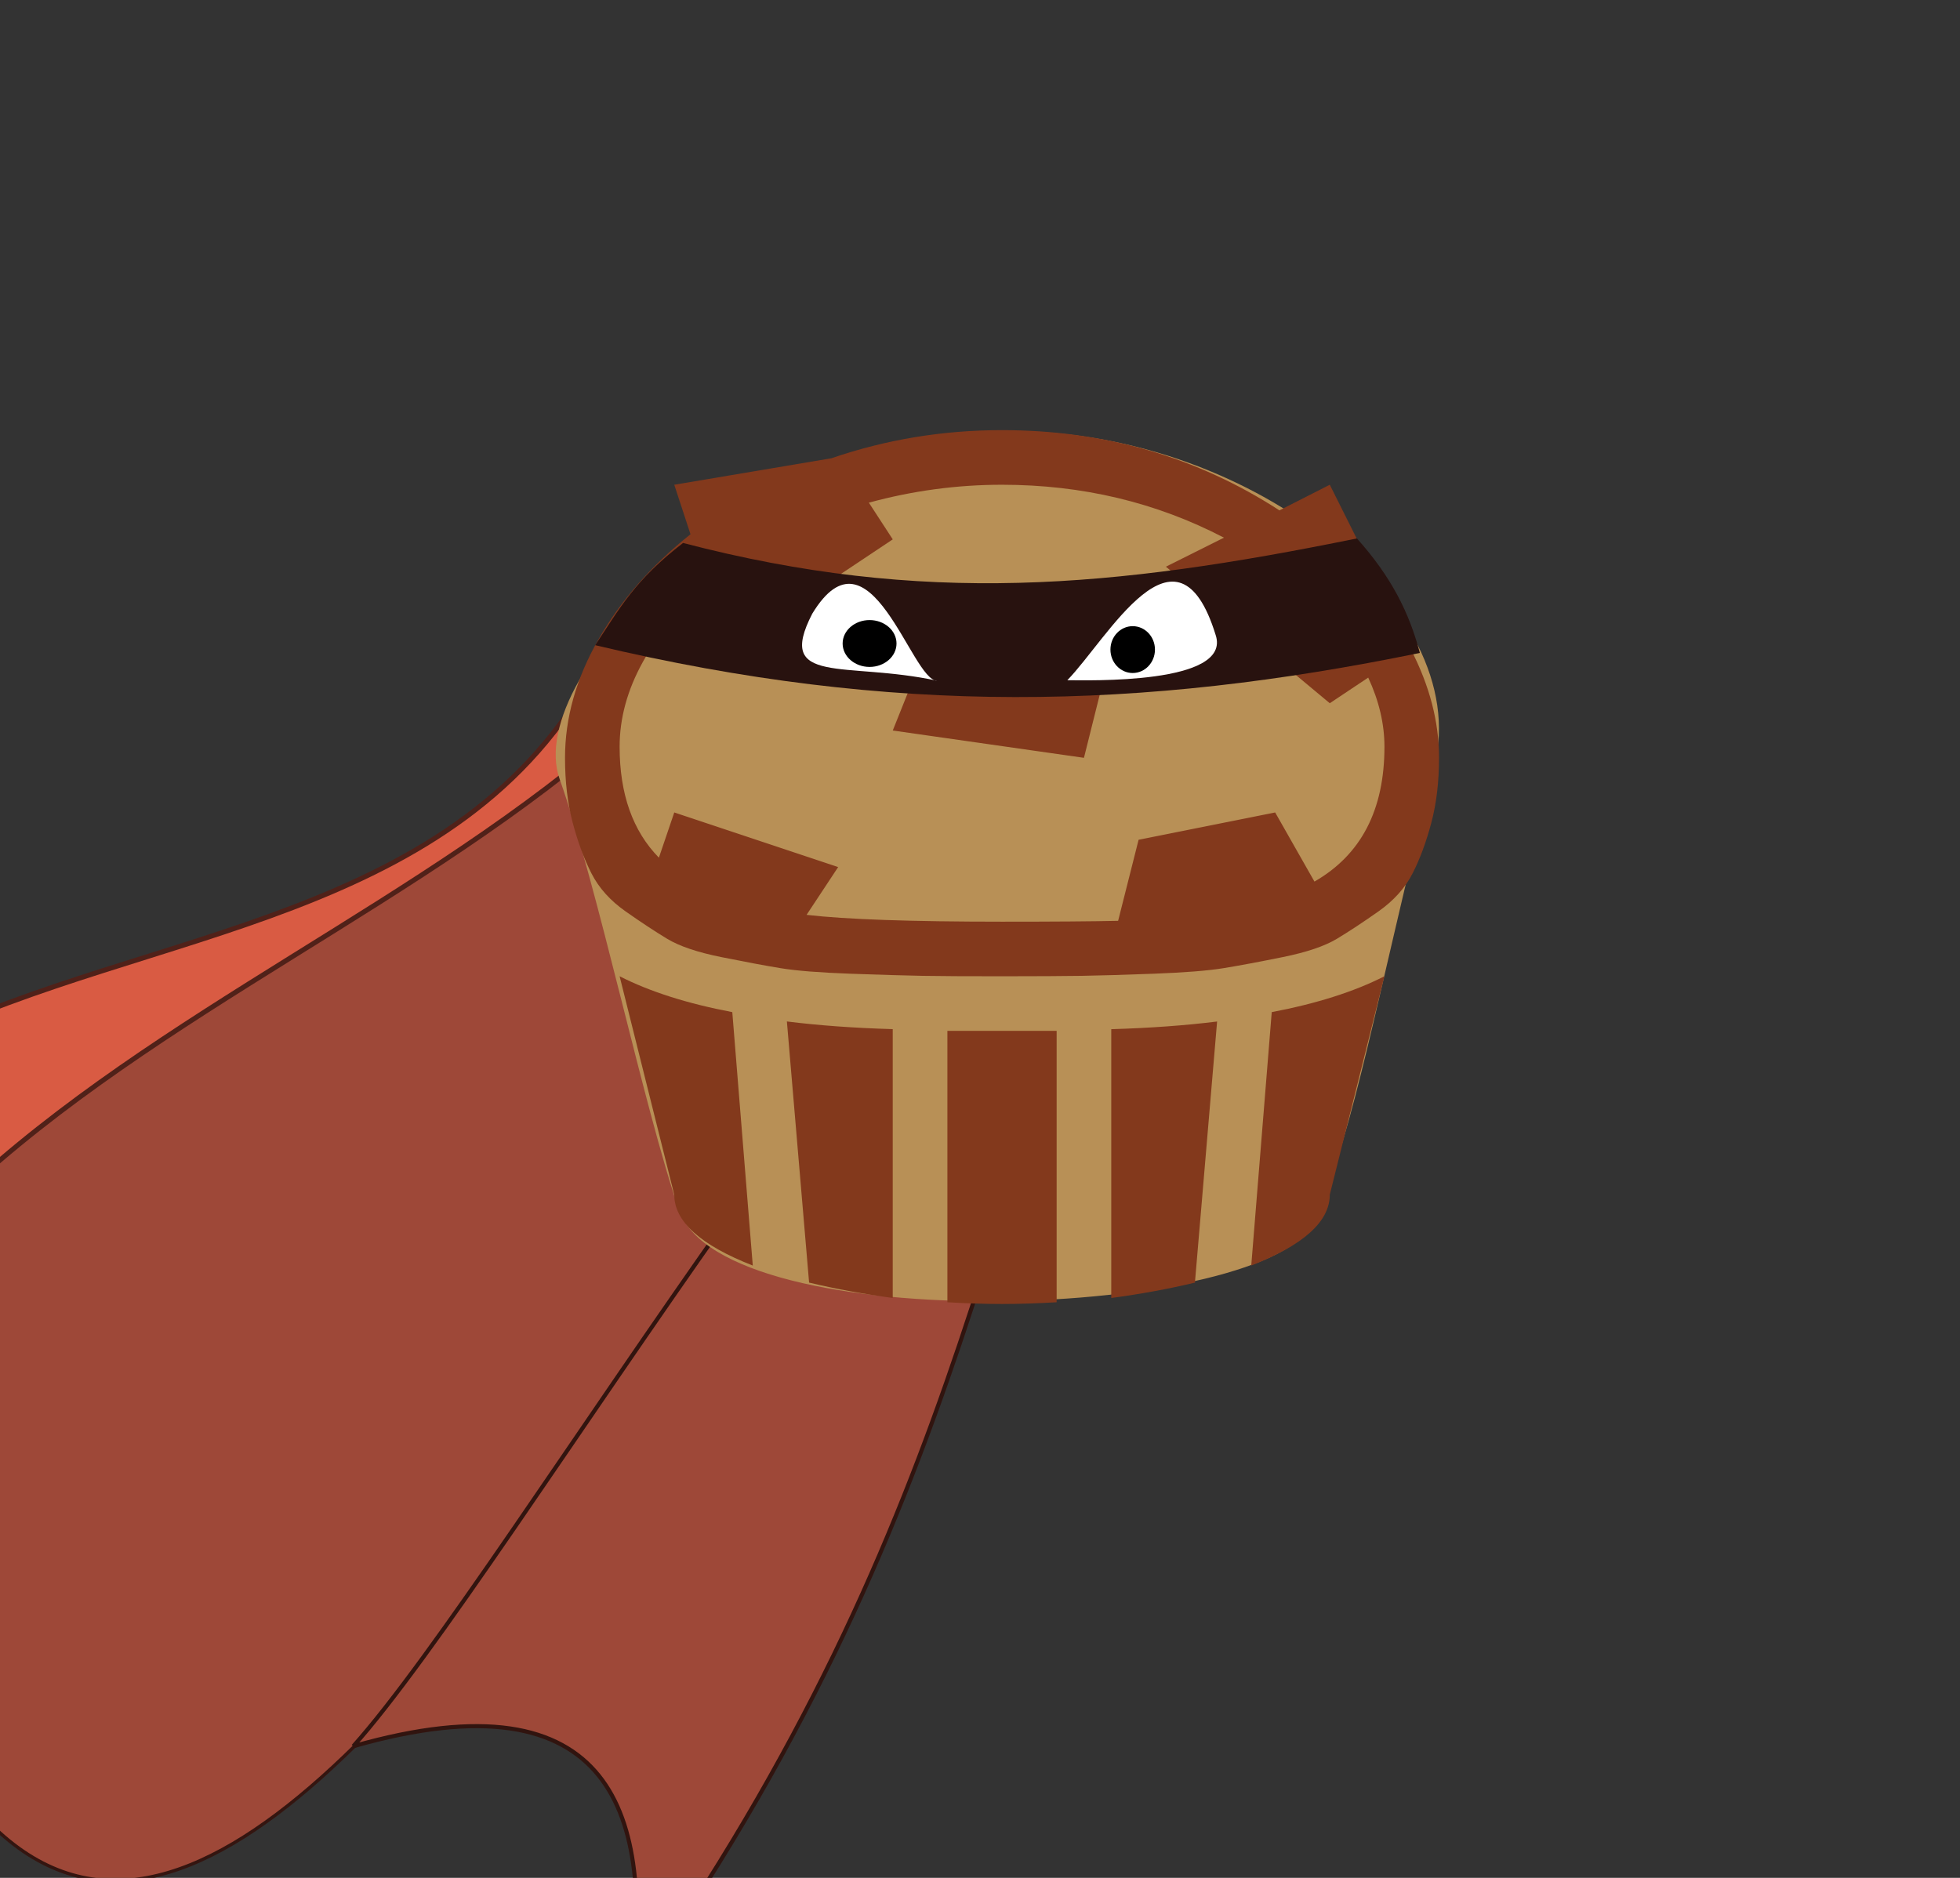 <?xml version="1.0" encoding="UTF-8" standalone="no"?>
<!-- Created with Inkscape (http://www.inkscape.org/) -->

<svg
   xmlns:dc="http://purl.org/dc/elements/1.1/"
   xmlns:cc="http://creativecommons.org/ns#"
   xmlns:rdf="http://www.w3.org/1999/02/22-rdf-syntax-ns#"
   xmlns:svg="http://www.w3.org/2000/svg"
   xmlns="http://www.w3.org/2000/svg"
   xmlns:sodipodi="http://sodipodi.sourceforge.net/DTD/sodipodi-0.dtd"
   xmlns:inkscape="http://www.inkscape.org/namespaces/inkscape"
   width="240"
   height="230"
   id="svg2"
   version="1.1"
   inkscape:version="0.48.4 r9939"
   sodipodi:docname="muffin_spy.svg"
   inkscape:export-filename="/var/www/html/Muffin_devel/Templates/Muffin/img/muffin_spy.png"
   inkscape:export-xdpi="327.10641"
   inkscape:export-ydpi="327.10641">
  <rect width="100%" height="100%" fill="#333333" stroke="none"/>
  <defs
     id="defs4" />
  <sodipodi:namedview
     id="base"
     pagecolor="#ffffff"
     bordercolor="#666666"
     borderopacity="1.0"
     inkscape:pageopacity="0.0"
     inkscape:pageshadow="2"
     inkscape:zoom="1.979899"
     inkscape:cx="-32.698619"
     inkscape:cy="110.50128"
     inkscape:document-units="px"
     inkscape:current-layer="muffin_grp"
     showgrid="false"
     inkscape:window-width="1920"
     inkscape:window-height="1021"
     inkscape:window-x="0"
     inkscape:window-y="27"
     inkscape:window-maximized="1"
     fit-margin-top="0"
     fit-margin-left="0"
     fit-margin-right="0"
     fit-margin-bottom="0" />
  <g
     inkscape:groupmode="layer"
     id="layer2"
     inkscape:label="fond"
     style="display:inline"
     transform="translate(-337.071,-431.005)" />
  <g
     inkscape:label="Calque 1"
     inkscape:groupmode="layer"
     id="layer1">
    <g
       id="muffin_grp"
       transform="matrix(0.568,0,0,0.568,-150.957,-198.417)"
       inkscape:export-filename="/var/www/html/Muffin_devel/Templates/Muffin/img/muffin_spy.png"
       inkscape:export-xdpi="245.44714"
       inkscape:export-ydpi="245.44714">
      <g
         id="g3868"
         transform="matrix(0.982,-0.19,0.19,0.982,-141.052,72.26)">
        <path
           sodipodi:nodetypes="cccc"
           transform="matrix(1.762,0,0,1.762,265.92,349.525)"
           inkscape:connector-curvature="0"
           id="path3079"
           d="M -9.849,157.016 C -6.462,326.123 103.999,147.467 167.18,116.863 L 111.369,93.377 C 78.324,122.329 16.899,124.304 -9.849,157.016 z"
           style="fill:#9e4838;fill-opacity:1;stroke:#341510;stroke-width:0.4;stroke-linecap:butt;stroke-linejoin:miter;stroke-miterlimit:4;stroke-opacity:1;stroke-dasharray:none" />
        <path
           sodipodi:nodetypes="cccc"
           transform="matrix(1.762,0,0,1.762,265.92,349.525)"
           inkscape:connector-curvature="0"
           id="path3077"
           d="M 106.066,88.074 C 65.259,152.615 -41.805,66.799 -35.355,226.464 -23.303,122.919 61.772,133.446 114.147,94.64 z"
           style="fill:#d95b43;fill-opacity:1;stroke:#502119;stroke-width:0.6;stroke-linecap:butt;stroke-linejoin:miter;stroke-miterlimit:4;stroke-opacity:1;stroke-dasharray:none" />
        <path
           sodipodi:nodetypes="cccc"
           transform="matrix(1.762,0,0,1.762,265.92,349.525)"
           inkscape:connector-curvature="0"
           id="path3081"
           d="m 47.685,217.81 c 33.099,-2.889 34.504,15.303 27.571,36.433 52.481,-50.427 62.366,-91.998 92.013,-137.618 -28.663,5.364 -96.681,83.798 -119.584,101.185 z"
           style="fill:#9e4838;fill-opacity:1;stroke:#31140f;stroke-width:0.5;stroke-linecap:butt;stroke-linejoin:miter;stroke-miterlimit:4;stroke-opacity:1;stroke-dasharray:none" />
      </g>
      <path
         sodipodi:nodetypes="zszszz"
         inkscape:connector-curvature="0"
         id="muffin_interieur"
         d="m 482.143,442.362 c 51.786,-1.071 101.481,37.476 92.857,72.143 -13.237,53.215 -16.747,76.258 -25.714,97.857 -8.968,21.599 -127.498,25.915 -137.143,-2.143 -7.64,-22.225 -17.472,-69.712 -25.714,-92.857 -8.242,-23.145 43.929,-73.929 95.714,-75 z"
         style="fill:#b89056;fill-opacity:1;stroke:none" />
      <path
         style="fill:#83391c;fill-opacity:1"
         inkscape:connector-curvature="0"
         d="m 575.995,512.735 q 0,7.731 -1.655,13.985 -1.655,6.253 -4.051,10.946 -2.397,4.693 -7.36,8.191 -4.964,3.498 -8.927,5.888 -3.963,2.391 -11.682,3.957 -7.719,1.566 -12.789,2.391 -5.07,0.824 -14.997,1.195 -9.928,0.371 -15.639,0.459 -5.712,0.088 -17.111,0.094 -11.4,0.006 -17.111,-0.094 -5.712,-0.1 -15.639,-0.459 -9.928,-0.359 -14.997,-1.195 -5.07,-0.836 -12.789,-2.391 -7.719,-1.554 -11.682,-3.957 -3.963,-2.402 -8.927,-5.888 -4.964,-3.486 -7.36,-8.191 -2.397,-4.705 -4.051,-10.946 -1.655,-6.242 -1.655,-13.985 0,-12.883 7.178,-25.484 7.178,-12.601 19.873,-22.723 l -3.498,-10.675 33.857,-5.706 q 17.665,-6.071 36.801,-6.071 33.121,0 59.801,17.3 l 10.858,-5.523 17.665,35.329 -0.183,0.183 q 6.071,11.776 6.071,23.37 z m -15.274,-17.294 -8.279,5.523 -35.329,-29.441 12.513,-6.259 q -21.898,-11.411 -47.842,-11.411 -14.538,0 -28.705,3.863 l 5.152,7.914 -35.329,23.553 -4.599,-13.62 q -9.015,7.543 -13.985,16.564 -4.97,9.021 -4.97,18.218 0,15.274 8.467,23.924 l 3.315,-9.751 35.329,11.776 -6.807,10.304 q 12.695,1.472 42.136,1.472 16.929,0 25.025,-0.183 l 4.416,-17.482 29.441,-5.888 8.467,14.903 q 15.092,-8.65 15.092,-29.076 0,-7.36 -3.498,-14.903 z m -102.491,11.406 11.776,-29.441 35.329,11.776 -5.888,23.553 z M 428.053,622.221 q -16.929,-6.624 -16.929,-15.274 L 399.348,559.841 q 9.751,4.97 24.289,7.731 z m 30.177,6.989 q -9.568,-1.29 -18.036,-3.315 l -4.787,-56.309 q 10.304,1.29 22.817,1.655 v 57.964 z m 35.329,-57.593 v 58.517 q -6.259,0.371 -11.776,0.371 -5.517,0 -11.776,-0.371 v -58.517 h 23.553 z m 29.812,54.284 q -8.467,2.026 -18.036,3.315 v -57.964 q 12.513,-0.371 22.817,-1.655 z m 40.847,-66.06 -11.776,47.106 q 0,8.65 -16.929,15.274 l 4.416,-54.649 q 14.538,-2.762 24.289,-7.731 z"
         id="muffin_pepites" />
      <path
         style="fill:#28120f;fill-opacity:1;stroke:none"
         d="m 413.026,466.407 c 51.722,13.512 92.71,9.741 145.267,-0.982 7.353,8.225 11.256,15.913 13.568,24.69 -60.126,12.34 -113.465,13.604 -177.774,-1.665 5.315,-8.008 8.532,-14.036 18.938,-22.043 z"
         id="path3873"
         inkscape:connector-curvature="0"
         sodipodi:nodetypes="ccccc" />
      <g
         id="g3893"
         transform="translate(4.089,-1.258)">
        <path
           sodipodi:nodetypes="ccc"
           inkscape:connector-curvature="0"
           id="eye_right"
           d="m 523.75,487.509 c 3.559,10.756 -27.829,9.749 -31.977,9.749 8.725,-8.951 23.642,-36.755 31.977,-9.749 z"
           style="fill:#ffffff;fill-opacity:1;stroke:none" />
        <path
           sodipodi:nodetypes="ccc"
           inkscape:connector-curvature="0"
           id="eye_left"
           d="m 436.783,482.92 c 12.456,-20.493 21.382,14.449 26.905,14.449 -19.717,-4.281 -34.947,1.167 -26.905,-14.449 z"
           style="fill:#ffffff;fill-opacity:1;stroke:none" />
        <path
           transform="translate(7.452,-2.89)"
           d="m 447.498,492.233 c 0,2.789 -2.6,5.051 -5.808,5.051 -3.208,0 -5.808,-2.261 -5.808,-5.051 0,-2.789 2.6,-5.051 5.808,-5.051 3.208,0 5.808,2.261 5.808,5.051 z"
           sodipodi:ry="5.0507627"
           sodipodi:rx="5.8083773"
           sodipodi:cy="492.2326"
           sodipodi:cx="441.68921"
           id="pupille_left"
           style="fill:#000000;fill-opacity:1;stroke:none"
           sodipodi:type="arc" />
        <path
           transform="translate(26.801,-5.112)"
           d="m 483.863,495.768 c 0,2.789 -2.148,5.051 -4.798,5.051 -2.65,0 -4.798,-2.261 -4.798,-5.051 0,-2.789 2.148,-5.051 4.798,-5.051 2.65,0 4.798,2.261 4.798,5.051 z"
           sodipodi:ry="5.0507627"
           sodipodi:rx="4.7982244"
           sodipodi:cy="495.76813"
           sodipodi:cx="479.06485"
           id="pupille_right"
           style="fill:#000000;fill-opacity:1;stroke:none"
           sodipodi:type="arc" />
      </g>
    </g>
  </g>
</svg>
